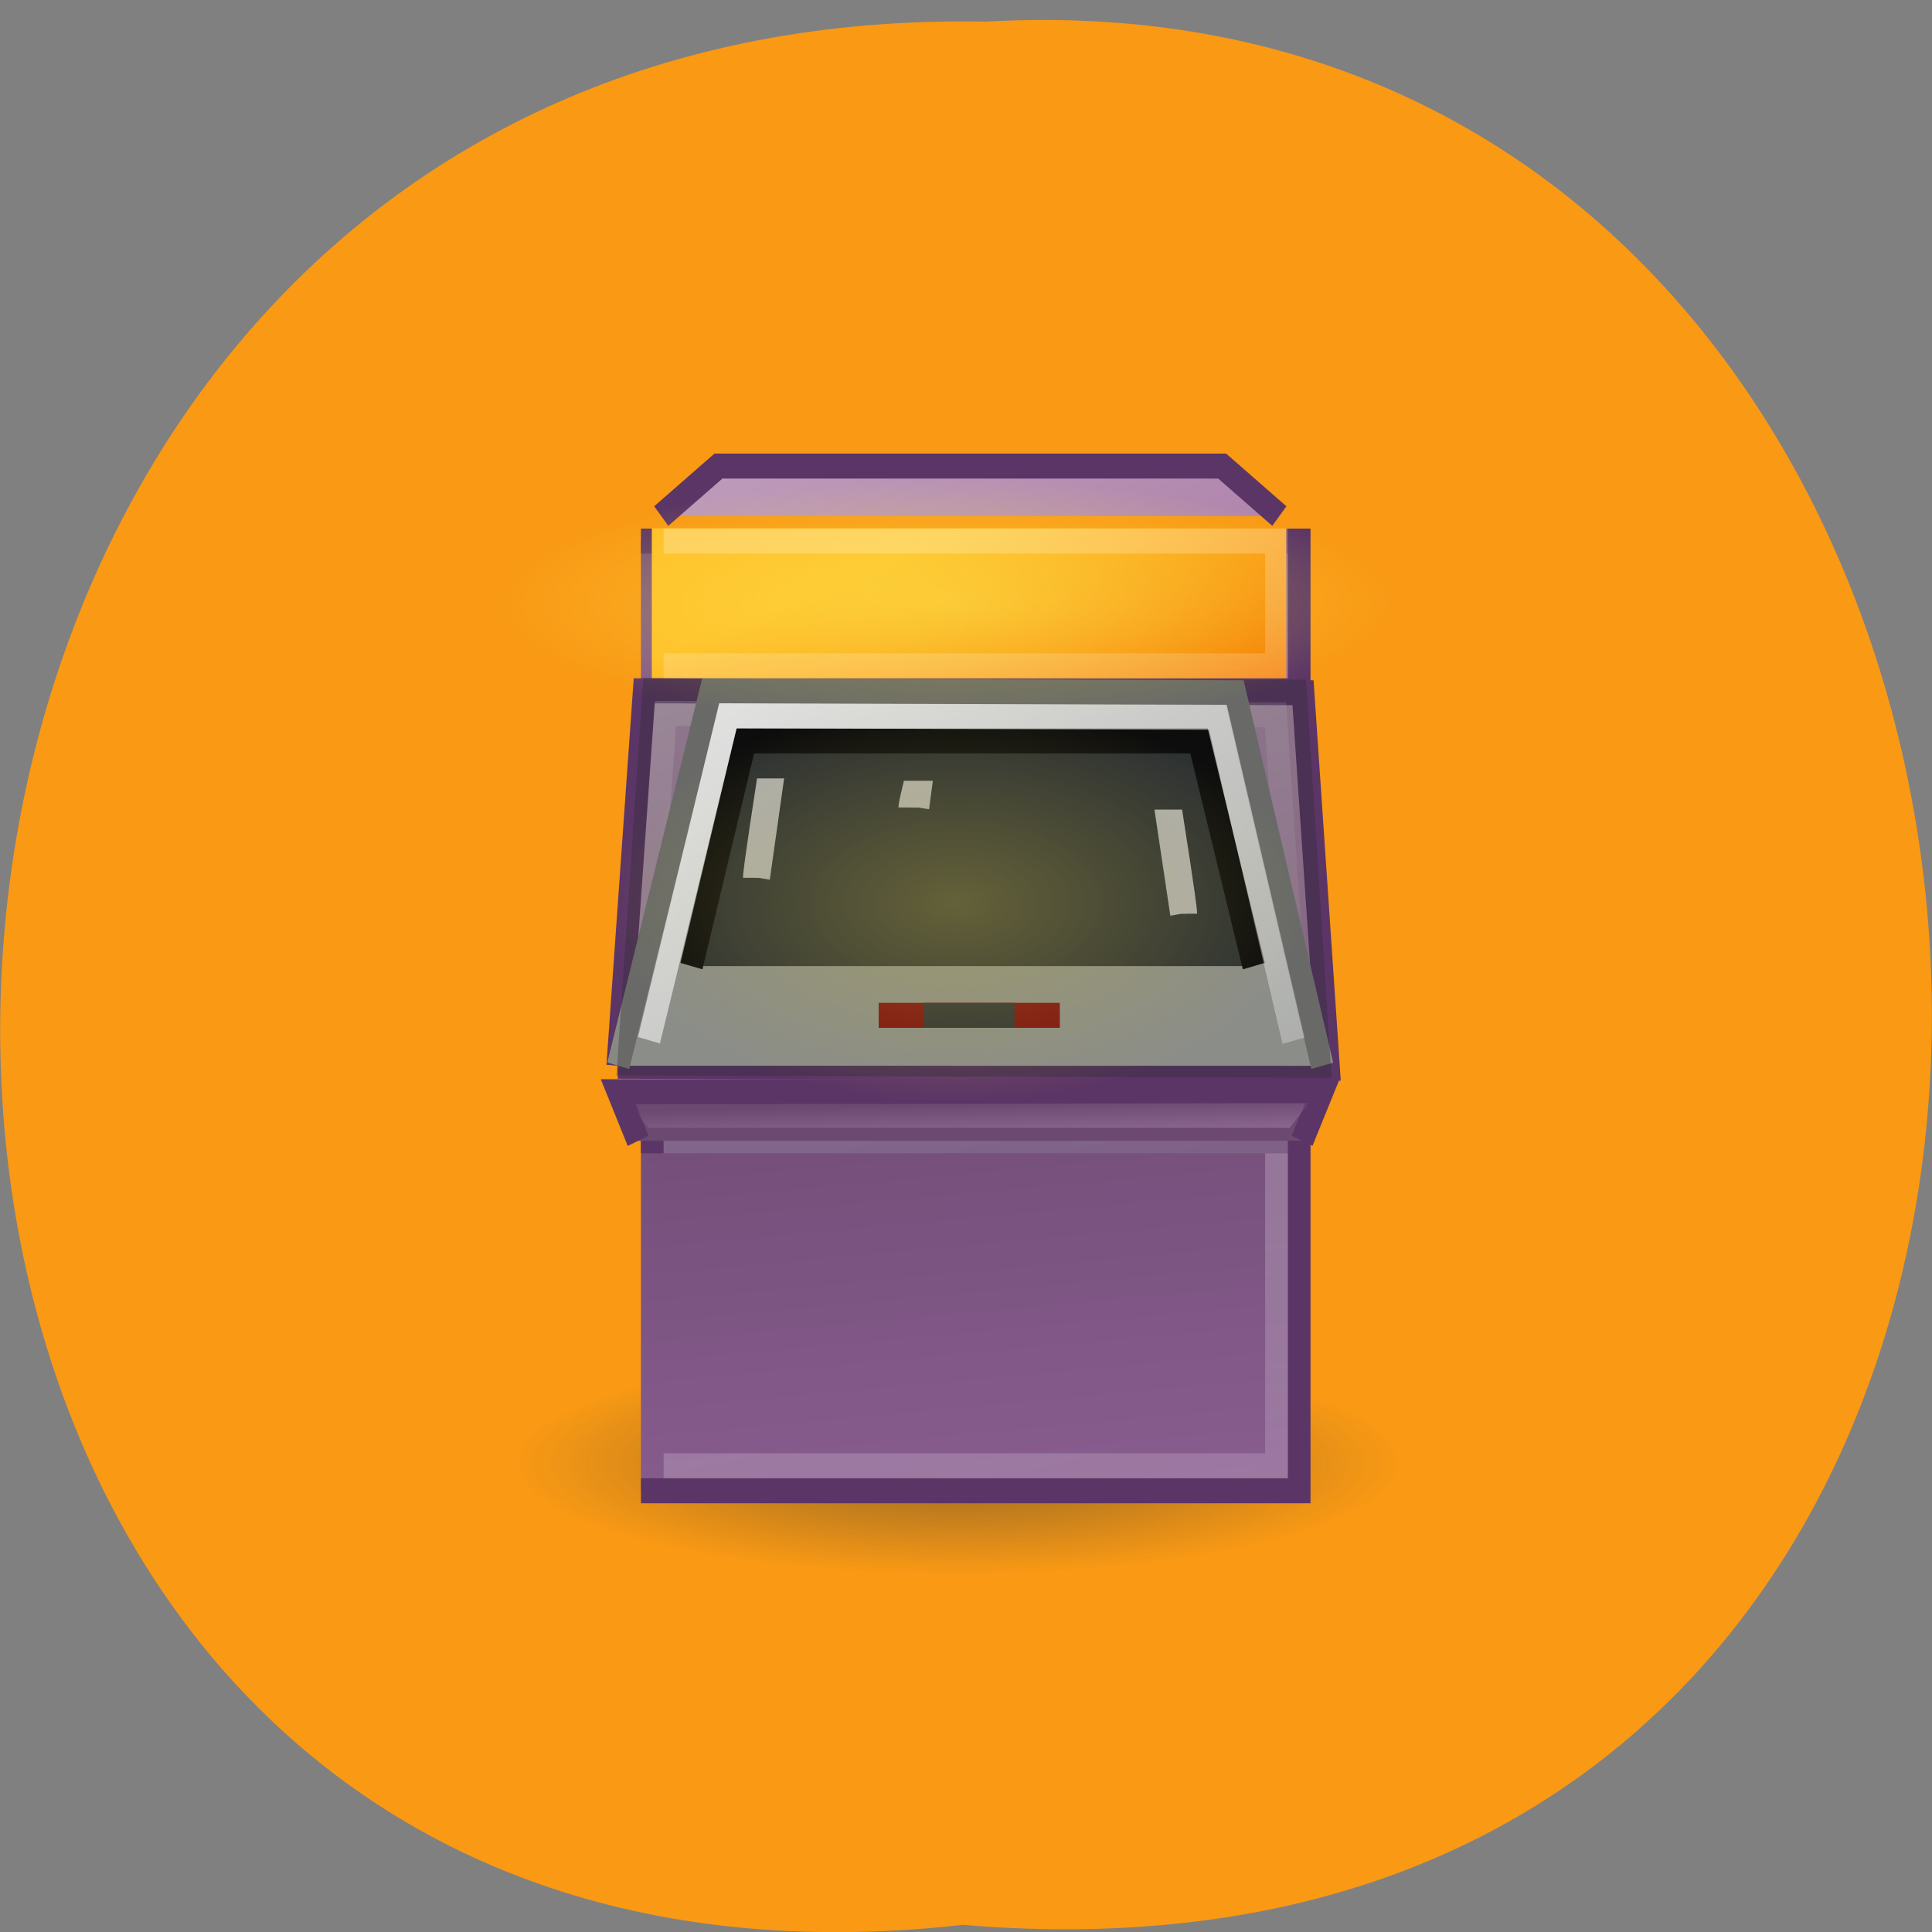 <svg xmlns="http://www.w3.org/2000/svg" viewBox="0 0 16 16" xmlns:xlink="http://www.w3.org/1999/xlink"><rect x="0" y="0" width="16" height="16" fill="#808080" stroke="none"/><defs><linearGradient id="C" gradientUnits="userSpaceOnUse" x1="5.492" y1="16.673" x2="17.14" y2="82.61" gradientTransform="matrix(1 0 0 0.417 0 -7.792)" xlink:href="#3"/><linearGradient id="5" gradientUnits="userSpaceOnUse" x1="29.875" y1="12.75" x2="27.938" y2="5.375" gradientTransform="matrix(0.195 0 0 0.31 3.356 2.361)"><stop stop-color="#f47800"/><stop offset="1" stop-color="#ffbf29"/></linearGradient><linearGradient id="7" gradientUnits="userSpaceOnUse" x1="1.266" y1="-3.078" x2="13.823" y2="38.2" gradientTransform="matrix(0.926 0 0 0.934 10.25 3.475)" xlink:href="#3"/><linearGradient id="B" gradientUnits="userSpaceOnUse" x1="25.412" y1="29.394" x2="25.367" y2="27" gradientTransform="matrix(0.188 0 0 0.207 3.523 3.549)"><stop stop-color="#aa82af"/><stop offset="1" stop-color="#aa82af" stop-opacity="0"/></linearGradient><linearGradient id="A" gradientUnits="userSpaceOnUse" x1="10.25" y1="-4.625" x2="39" y2="43.625"><stop stop-color="#fff"/><stop offset="1" stop-color="#fff" stop-opacity="0"/></linearGradient><linearGradient id="6" gradientUnits="userSpaceOnUse" x1="18.602" y1="29.04" x2="16.04" y2="9.169" xlink:href="#0"/><linearGradient id="0" gradientUnits="userSpaceOnUse" x1="22.01" y1="12.75" x2="16.948" y2="-0.625"><stop stop-color="#ac7fa8"/><stop offset="1" stop-color="#bf9cbb"/></linearGradient><linearGradient id="4" gradientUnits="userSpaceOnUse" x1="21.75" y1="28" x2="23" y2="43" gradientTransform="matrix(1 0 0 0.429 0 -7.714)" xlink:href="#2"/><linearGradient id="2" gradientUnits="userSpaceOnUse" x1="21.75" y1="28" x2="23" y2="43"><stop stop-color="#754f7a"/><stop offset="1" stop-color="#885d8f"/></linearGradient><linearGradient id="3" gradientUnits="userSpaceOnUse" x1="5.492" y1="16.673" x2="17.14" y2="82.61" gradientTransform="matrix(1 0 0 1.083 0 -3.458)"><stop stop-color="#fff" stop-opacity="0.302"/><stop offset="1" stop-color="#fff" stop-opacity="0"/></linearGradient><radialGradient id="1" gradientUnits="userSpaceOnUse" cx="32.439" cy="40.18" r="23.6" gradientTransform="matrix(0.155 0 0 0.039 2.903 10.546)"><stop stop-color="#2e3436" stop-opacity="0.502"/><stop offset="1" stop-color="#2e3436" stop-opacity="0"/></radialGradient><radialGradient id="9" gradientUnits="userSpaceOnUse" cx="25.75" cy="7.188" r="17.375" gradientTransform="matrix(0.167 0 0 0.095 3.622 6.794)"><stop stop-color="#fbe84e" stop-opacity="0.4"/><stop offset="1" stop-color="#fbe84e" stop-opacity="0"/></radialGradient><radialGradient id="8" gradientUnits="userSpaceOnUse" cx="25.75" cy="7.188" r="17.375" gradientTransform="matrix(0.216 0 0 0.059 2.277 4.569)"><stop stop-color="#fbe84e" stop-opacity="0.502"/><stop offset="1" stop-color="#fbe84e" stop-opacity="0"/></radialGradient></defs><path d="m 7.973 15.941 c -10.734 1.199 -10.586 -15.965 0.191 -15.762 c 10.02 -0.566 10.93 16.695 -0.191 15.762" fill="#f99914"/><path d="m 10.389 3.502 l 2.519 -2 h 22.19 l 2.519 2" transform="matrix(0.188 0 0 0.207 3.523 3.549)" fill="url(#0)" fill-rule="evenodd" stroke="#5b3566"/><path d="m 11.594 12.13 c 0 0.516 -1.641 0.93 -3.66 0.93 c -2.02 0 -3.66 -0.414 -3.66 -0.93 c 0 -0.512 1.641 -0.93 3.66 -0.93 c 2.02 0 3.66 0.418 3.66 0.93" fill="url(#1)"/><path d="m 9.494 28.497 h 28.997 v 14 h -28.997" transform="matrix(0.188 0 0 0.207 3.523 3.549)" fill="url(#2)" stroke="#5b3566"/><path d="m 10.493 28.497 h 26.998 v 12.999 h -26.998" transform="matrix(0.188 0 0 0.207 3.523 3.549)" fill="none" stroke="url(#3)"/><path d="m 9.494 4.503 h 28.997 v 5.989 h -28.997" transform="matrix(0.188 0 0 0.207 3.523 3.549)" fill="url(#4)" stroke="#5b3566"/><path d="m 5.398 4.375 h 5.254 v 1.242 h -5.254" fill="url(#5)"/><g transform="matrix(0.188 0 0 0.207 3.523 3.549)"><g fill-rule="evenodd" stroke="#5b3566"><path d="m 9.369 28.497 l -0.874 -1.965 l 31.02 -0.038 l -0.895 2" fill="#6b4970"/><path d="m 8.474 25.493 l 1.166 -15 l 29.02 0.076 l 1.124 15.02 l -31.31 -0.076" fill="url(#6)"/></g><path d="m 9.494 25.418 l 1.082 -14.02 l 26.873 0.057 l 1.041 14.04" fill="none" stroke="url(#7)"/><g fill-rule="evenodd"><path d="m 8.495 25.493 l 4.08 -15 l 23.08 0.076 l 3.851 14.926" fill="#b9bcb5" stroke="#878985"/><path d="m 11.721 21.507 l 2.373 -9.01 h 19.983 l 2.415 9.01" fill="#2e3436" stroke="#000"/></g></g><g fill-rule="evenodd"><path d="m 7.277 8.512 v -0.207 h 1.5 v 0.207" fill="#a30000"/><path d="m 7.652 8.512 v -0.207 h 0.75 v 0.207" fill="#2e3436"/><g fill="#d2d6cf" stroke="#ededec" transform="matrix(0.188 0 0 0.207 3.523 3.549)"><path d="m 14.49 17.974 c 0 -0.302 0.541 -3.476 0.541 -3.476 h 0.187 l -0.541 3.476"/><path d="m 21.338 15.16 c 0 -0.094 0.125 -0.567 0.125 -0.567 h 0.312 l -0.083 0.567"/><path d="m 33.495 19.41 c 0 -0.302 -0.583 -3.665 -0.583 -3.665 h -0.208 l 0.604 3.665"/></g></g><path d="m 11.594 4.996 c 0 0.57 -1.68 1.035 -3.754 1.035 c -2.074 0 -3.754 -0.465 -3.754 -1.035 c 0 -0.57 1.68 -1.031 3.754 -1.031 c 2.074 0 3.754 0.461 3.754 1.031" fill="url(#8)"/><path d="m 10.844 7.477 c 0 0.914 -1.305 1.656 -2.91 1.656 c -1.605 0 -2.91 -0.742 -2.91 -1.656 c 0 -0.914 1.305 -1.652 2.91 -1.652 c 1.605 0 2.91 0.738 2.91 1.652" fill="url(#9)"/><path d="m 5.105 8.906 l 0.223 -3.289 l 5.488 0.012 l 0.211 3.297" fill="#2a2a2a" fill-rule="evenodd" fill-opacity="0.318"/><path d="m 9.848 24.473 l 3.476 -12.98 l 21.586 0.057 l 3.331 12.942" transform="matrix(0.188 0 0 0.207 3.523 3.549)" fill="none" stroke="url(#A)"/><path d="m 5.371 9.34 l -0.16 -0.203 l 5.629 -0.004 l -0.16 0.207 h -5.313" fill="url(#B)" fill-rule="evenodd"/><path d="m 10.493 4.503 h 26.998 v 4.988 h -26.998" transform="matrix(0.188 0 0 0.207 3.523 3.549)" fill="none" stroke="url(#C)"/></svg>